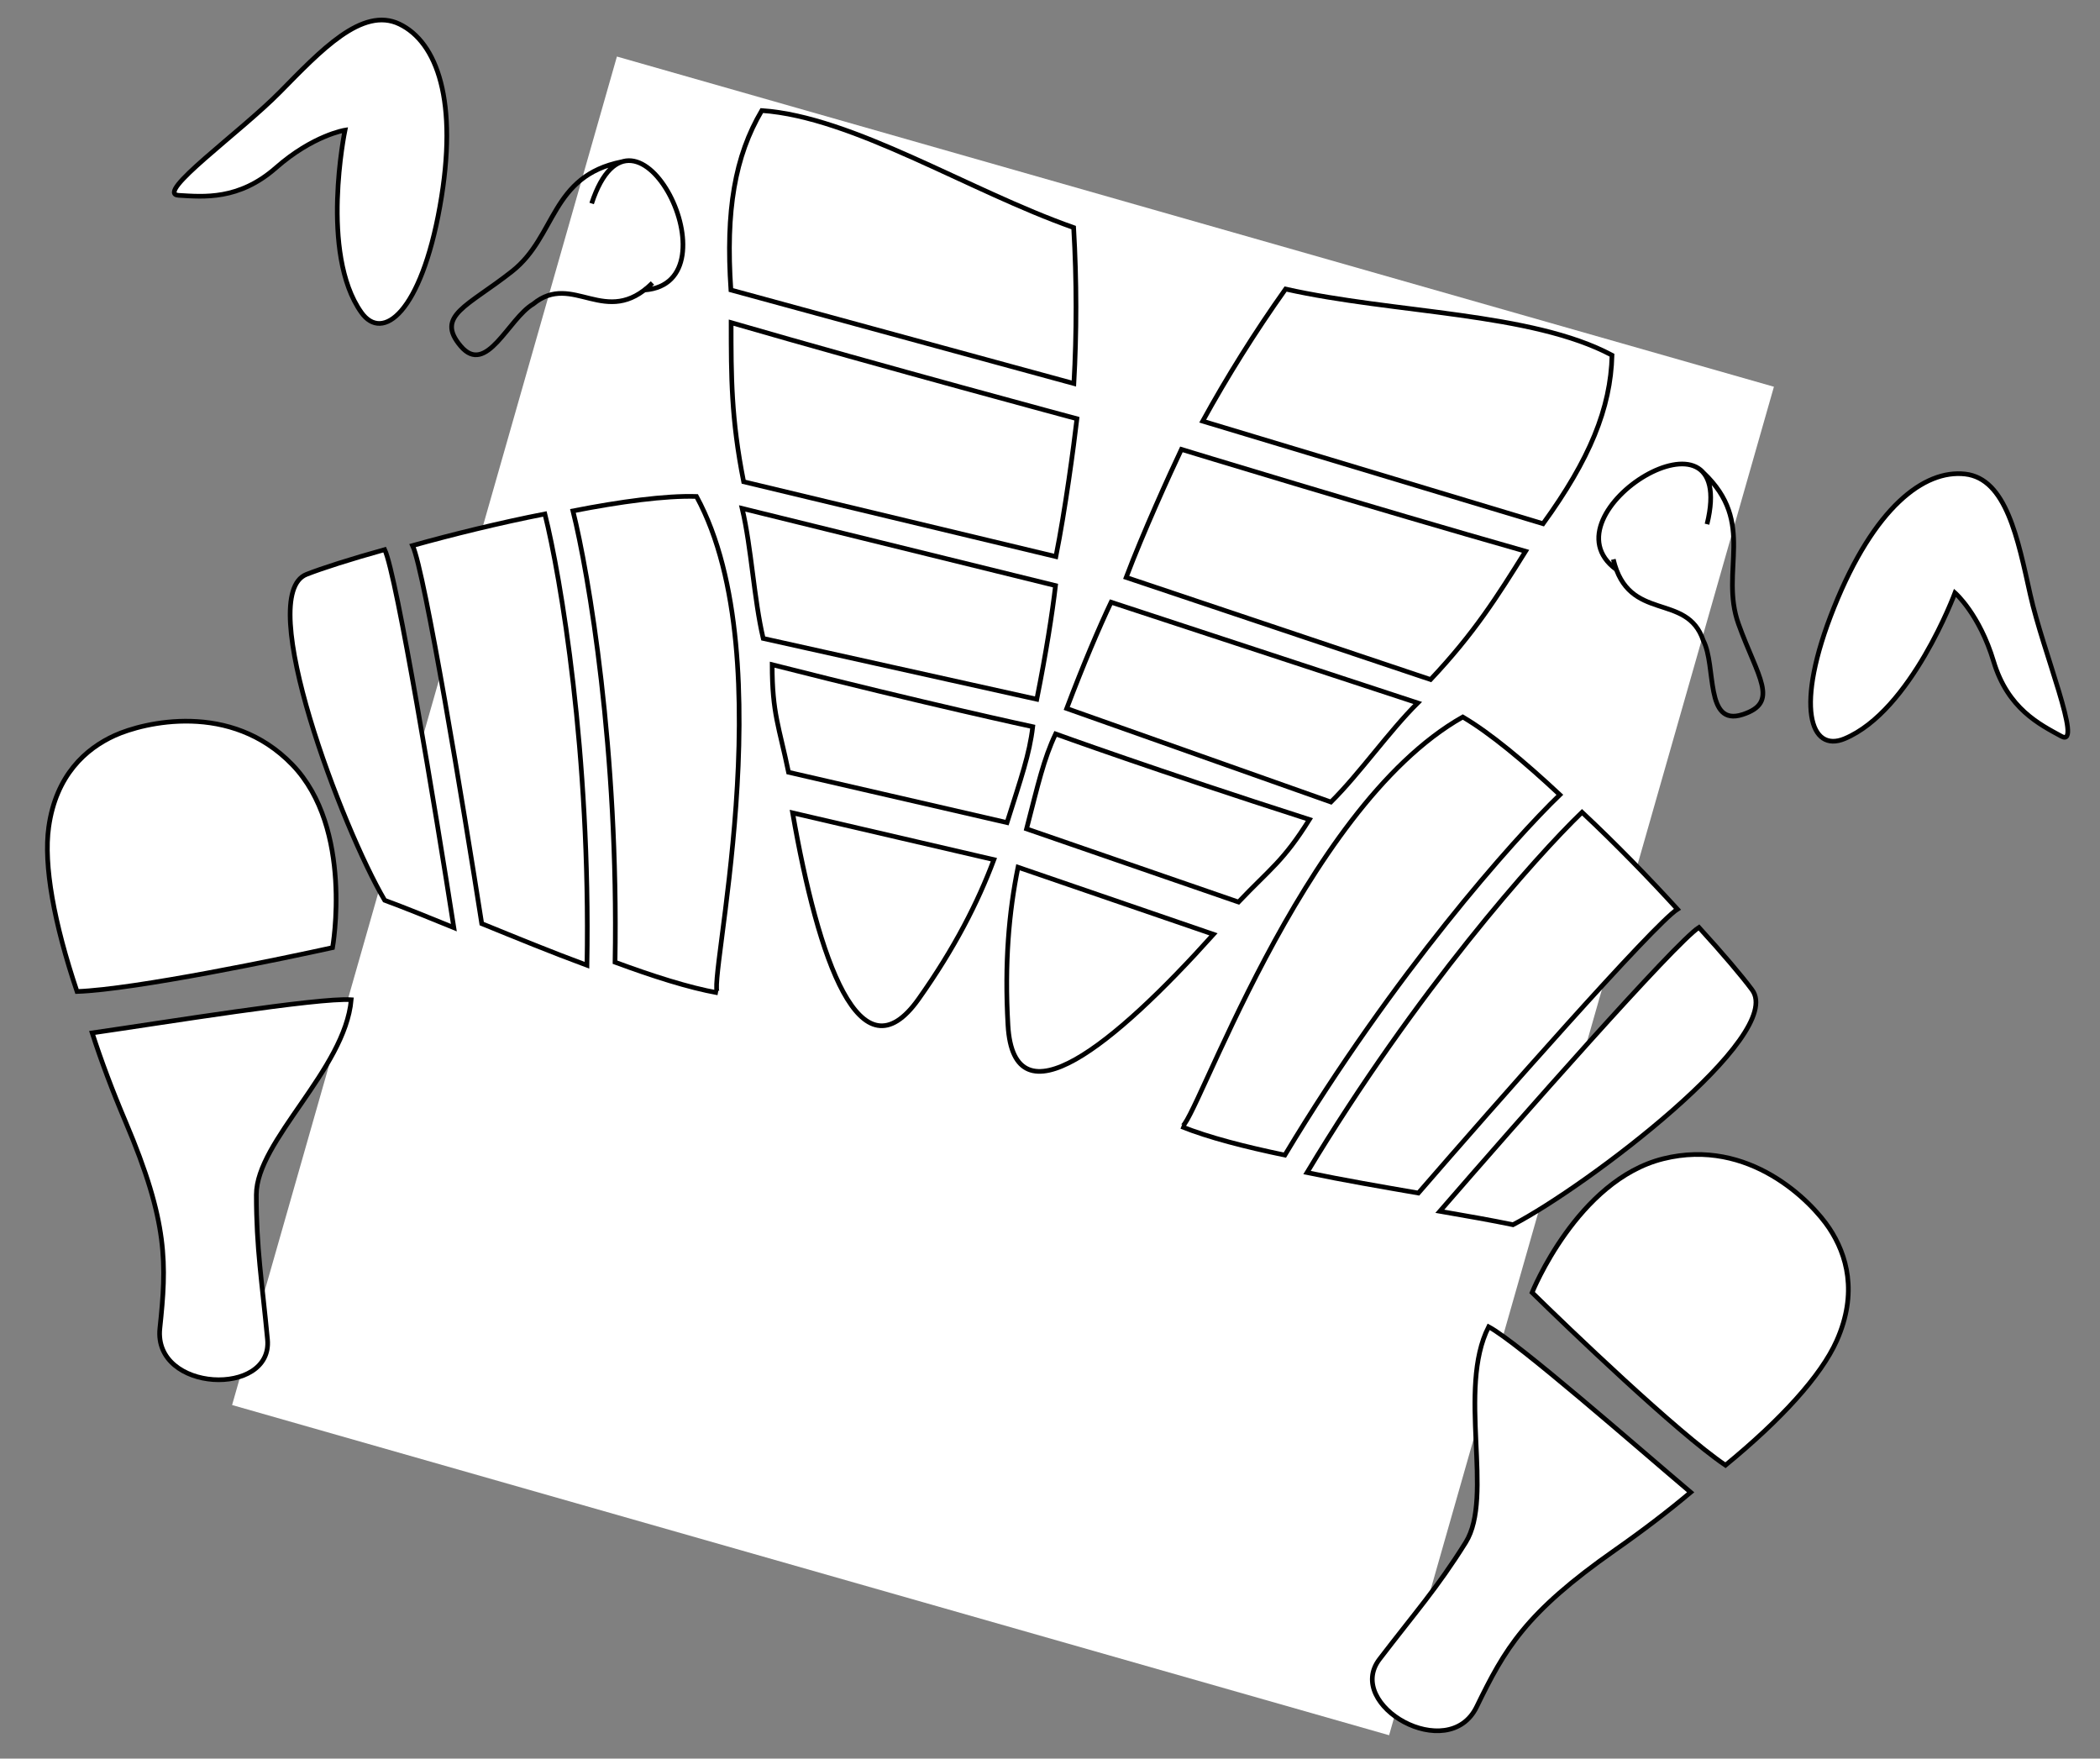 <svg width="449" height="376" viewBox="0 0 449 376" fill="none" xmlns="http://www.w3.org/2000/svg">
<rect x="0" y="0" width="449" height="376" fill="#808080" stroke="none"/>
<rect x="131.903" y="12.09" width="257.255" height="299.822" transform="rotate(15.928 131.903 12.09)" fill="white"/>
<path d="M229.556 48.658C207.01 40.714 182.378 24.978 162.878 23.637C157.108 33.424 155.121 45.037 156.276 62L229.605 82C230.208 71.255 230.228 60.103 229.556 48.658Z" fill="white" stroke="black"/>
<path d="M274.867 61.802C298.195 67.022 327.423 66.743 344.666 75.946C344.369 87.303 339.895 98.203 329.921 111.972L257.145 90.044C262.331 80.615 268.228 71.15 274.867 61.802Z" fill="white" stroke="black"/>
<path d="M159 103L225.759 119C227.759 109 229.57 95.419 230.259 89.528C230.259 89.528 189.125 78.481 156.321 68.981C156.321 80.478 156.321 89.528 159 103Z" fill="white" stroke="black"/>
<path d="M305.871 145.288L240.786 123.454C244.393 113.915 250.06 101.44 252.598 96.081C252.598 96.081 293.331 108.527 326.181 117.867C320.085 127.615 315.286 135.288 305.871 145.288Z" fill="white" stroke="black"/>
<path d="M163.179 136.5L221.679 149.5C223.679 139.5 224.99 131.093 225.679 125.203C225.679 125.203 191.179 116.703 158.679 108.703C160.679 117.203 161.179 128 163.179 136.5Z" fill="white" stroke="black"/>
<path d="M284.564 171.475L228.072 151.476C231.679 141.937 235.026 134.115 237.565 128.755C237.565 128.755 271.322 139.843 303.119 150.294C296.916 156.44 290.767 165.329 284.564 171.475Z" fill="white" stroke="black"/>
<path d="M168.595 165.113L215.31 175.873C218.31 166.373 220.12 161.263 220.81 155.373C220.81 155.373 198.596 150.613 165.096 142.113C165.096 152.613 166.595 155.373 168.595 165.113Z" fill="white" stroke="black"/>
<path d="M264.799 192.861L219.488 177.213C221.982 167.568 223.156 162.276 225.695 156.916C225.695 156.916 247.053 164.66 279.963 175.217C274.395 184.119 271.66 185.664 264.799 192.861Z" fill="white" stroke="black"/>
<path d="M169.469 173.798C174.955 205.205 183.877 231.287 196.419 213.573C204.152 202.651 209.072 192.947 212.507 183.798L169.469 173.798Z" fill="white" stroke="black"/>
<path d="M259.453 199.762C238.148 223.481 216.753 240.863 215.513 219.194C214.748 205.834 215.722 194.997 217.661 185.419L259.453 199.762Z" fill="white" stroke="black"/>
<path d="M126.5 43.5C135.72 15.507 158 60.5 137.832 62M133 34.577C117.671 37.638 119 50.5 109.5 58C100 65.5 93 67.5 98.5 74C104 80.5 108.69 68.123 114 65C122.5 58 129.5 70.377 139.5 60.5" stroke="black"/>
<path d="M364.976 112.076C372.003 83.453 329.255 109.786 345.559 121.752M364.197 101.064C375.57 111.788 367.623 121.988 371.7 133.384C375.778 144.78 380.652 150.188 372.542 152.782C364.433 155.377 367.02 142.396 364.173 136.933C360.679 126.491 348.181 133.273 344.94 119.596" stroke="black"/>
<path d="M38.208 41.765C43.537 42.082 51.06 42.843 59.001 35.871C66.942 28.898 73.766 27.826 73.766 27.826C73.766 27.826 68.299 54.159 77.247 66.788C81.812 73.231 90 66.788 94.05 44.162C98.099 21.536 93.399 8.99 85.406 5.147C77.413 1.304 68.502 10.91 59.879 19.66C51.255 28.41 32.879 41.447 38.208 41.765Z" fill="white" stroke="black"/>
<path d="M440.753 157.423C436.066 154.866 429.285 151.522 426.25 141.4C423.214 131.278 417.997 126.751 417.997 126.751C417.997 126.751 408.669 151.976 394.386 157.938C387.098 160.98 383.573 151.175 392.137 129.845C400.702 108.514 411.34 100.37 420.154 101.35C428.969 102.33 431.43 115.2 434.101 127.191C436.773 139.182 445.44 159.98 440.753 157.423Z" fill="white" stroke="black"/>
<path d="M82.249 192.483C73.254 177.227 54.193 127.254 65.538 122.798C68.912 121.473 74.945 119.546 82.249 117.509C84.818 122.916 93.179 173.647 97.038 198.337C91.577 196.109 86.506 194.05 82.249 192.483Z" fill="white" stroke="black"/>
<path d="M323.493 261.853C339.209 253.688 381.868 221.427 374.613 211.633C372.455 208.721 368.361 203.888 363.249 198.288C358.204 201.51 324.214 240.088 307.85 258.974C313.662 259.981 319.053 260.925 323.493 261.853Z" fill="white" stroke="black"/>
<path d="M125.5 206.378C126.3 161.133 119.833 123.198 116.5 109.885C106.806 111.782 96.659 114.288 88.211 116.645C90.779 122.052 99.141 172.783 103 197.473C110.151 200.391 117.969 203.599 125.5 206.378Z" fill="white" stroke="black"/>
<path d="M279.456 250.699C302.769 211.916 328.367 183.181 338.253 173.662C345.466 180.411 352.74 187.916 358.653 194.394C353.608 197.616 319.618 236.194 303.254 255.08C295.644 253.762 287.314 252.337 279.456 250.699Z" fill="white" stroke="black"/>
<path d="M153.5 212.281C150.813 211.803 168 141.281 148.921 106.145C142.236 105.938 132.614 107.254 122.5 109.233C125.833 122.545 132.3 160.481 131.5 205.725C139.551 208.696 147.273 211.174 153.5 212.281Z" fill="white" stroke="black"/>
<path d="M252.586 240.857C255.118 241.877 277.941 172.972 312.748 153.299C318.526 156.669 325.986 162.886 333.512 169.927C323.626 179.447 298.028 208.181 274.715 246.965C266.314 245.214 258.452 243.221 252.586 240.857Z" fill="white" stroke="black"/>
<path d="M34.184 283.992C35.636 270.287 36.039 261.514 26.854 239.855C24.044 233.227 21.643 226.837 19.708 220.84C34.653 218.689 68.025 213.247 75.093 213.746C73.76 228.699 54.816 243.911 54.806 255.434C54.796 266.957 56.026 274.015 57.193 286.374C58.36 298.733 32.733 297.697 34.184 283.992Z" fill="white" stroke="black"/>
<path d="M315.72 364.925C321.756 352.536 326.067 344.883 345.339 331.39C351.236 327.262 356.661 323.117 361.481 319.059C349.95 309.31 324.542 287.001 318.285 283.675C311.487 297.06 319.481 320.002 313.38 329.777C307.278 339.552 302.492 344.884 294.949 354.743C287.406 364.603 309.683 377.314 315.72 364.925Z" fill="white" stroke="black"/>
<path d="M10.418 176.826C11.976 165.729 18.339 160.062 24.532 157.252C30.725 154.442 49.336 149.862 62.497 163.494C75.659 177.127 71.101 202.608 71.101 202.608C60.76 204.885 29.005 211.534 16.469 211.988C11.557 197.399 9.276 184.955 10.418 176.826Z" fill="white" stroke="black"/>
<path d="M392.696 286.668C397.26 276.434 394.87 268.255 391.109 262.588C387.348 256.922 373.999 243.171 355.611 247.75C337.223 252.329 327.576 276.35 327.576 276.35C335.136 283.763 358.533 306.239 368.921 313.271C380.822 303.507 389.353 294.166 392.696 286.668Z" fill="white" stroke="black"/>
</svg>
